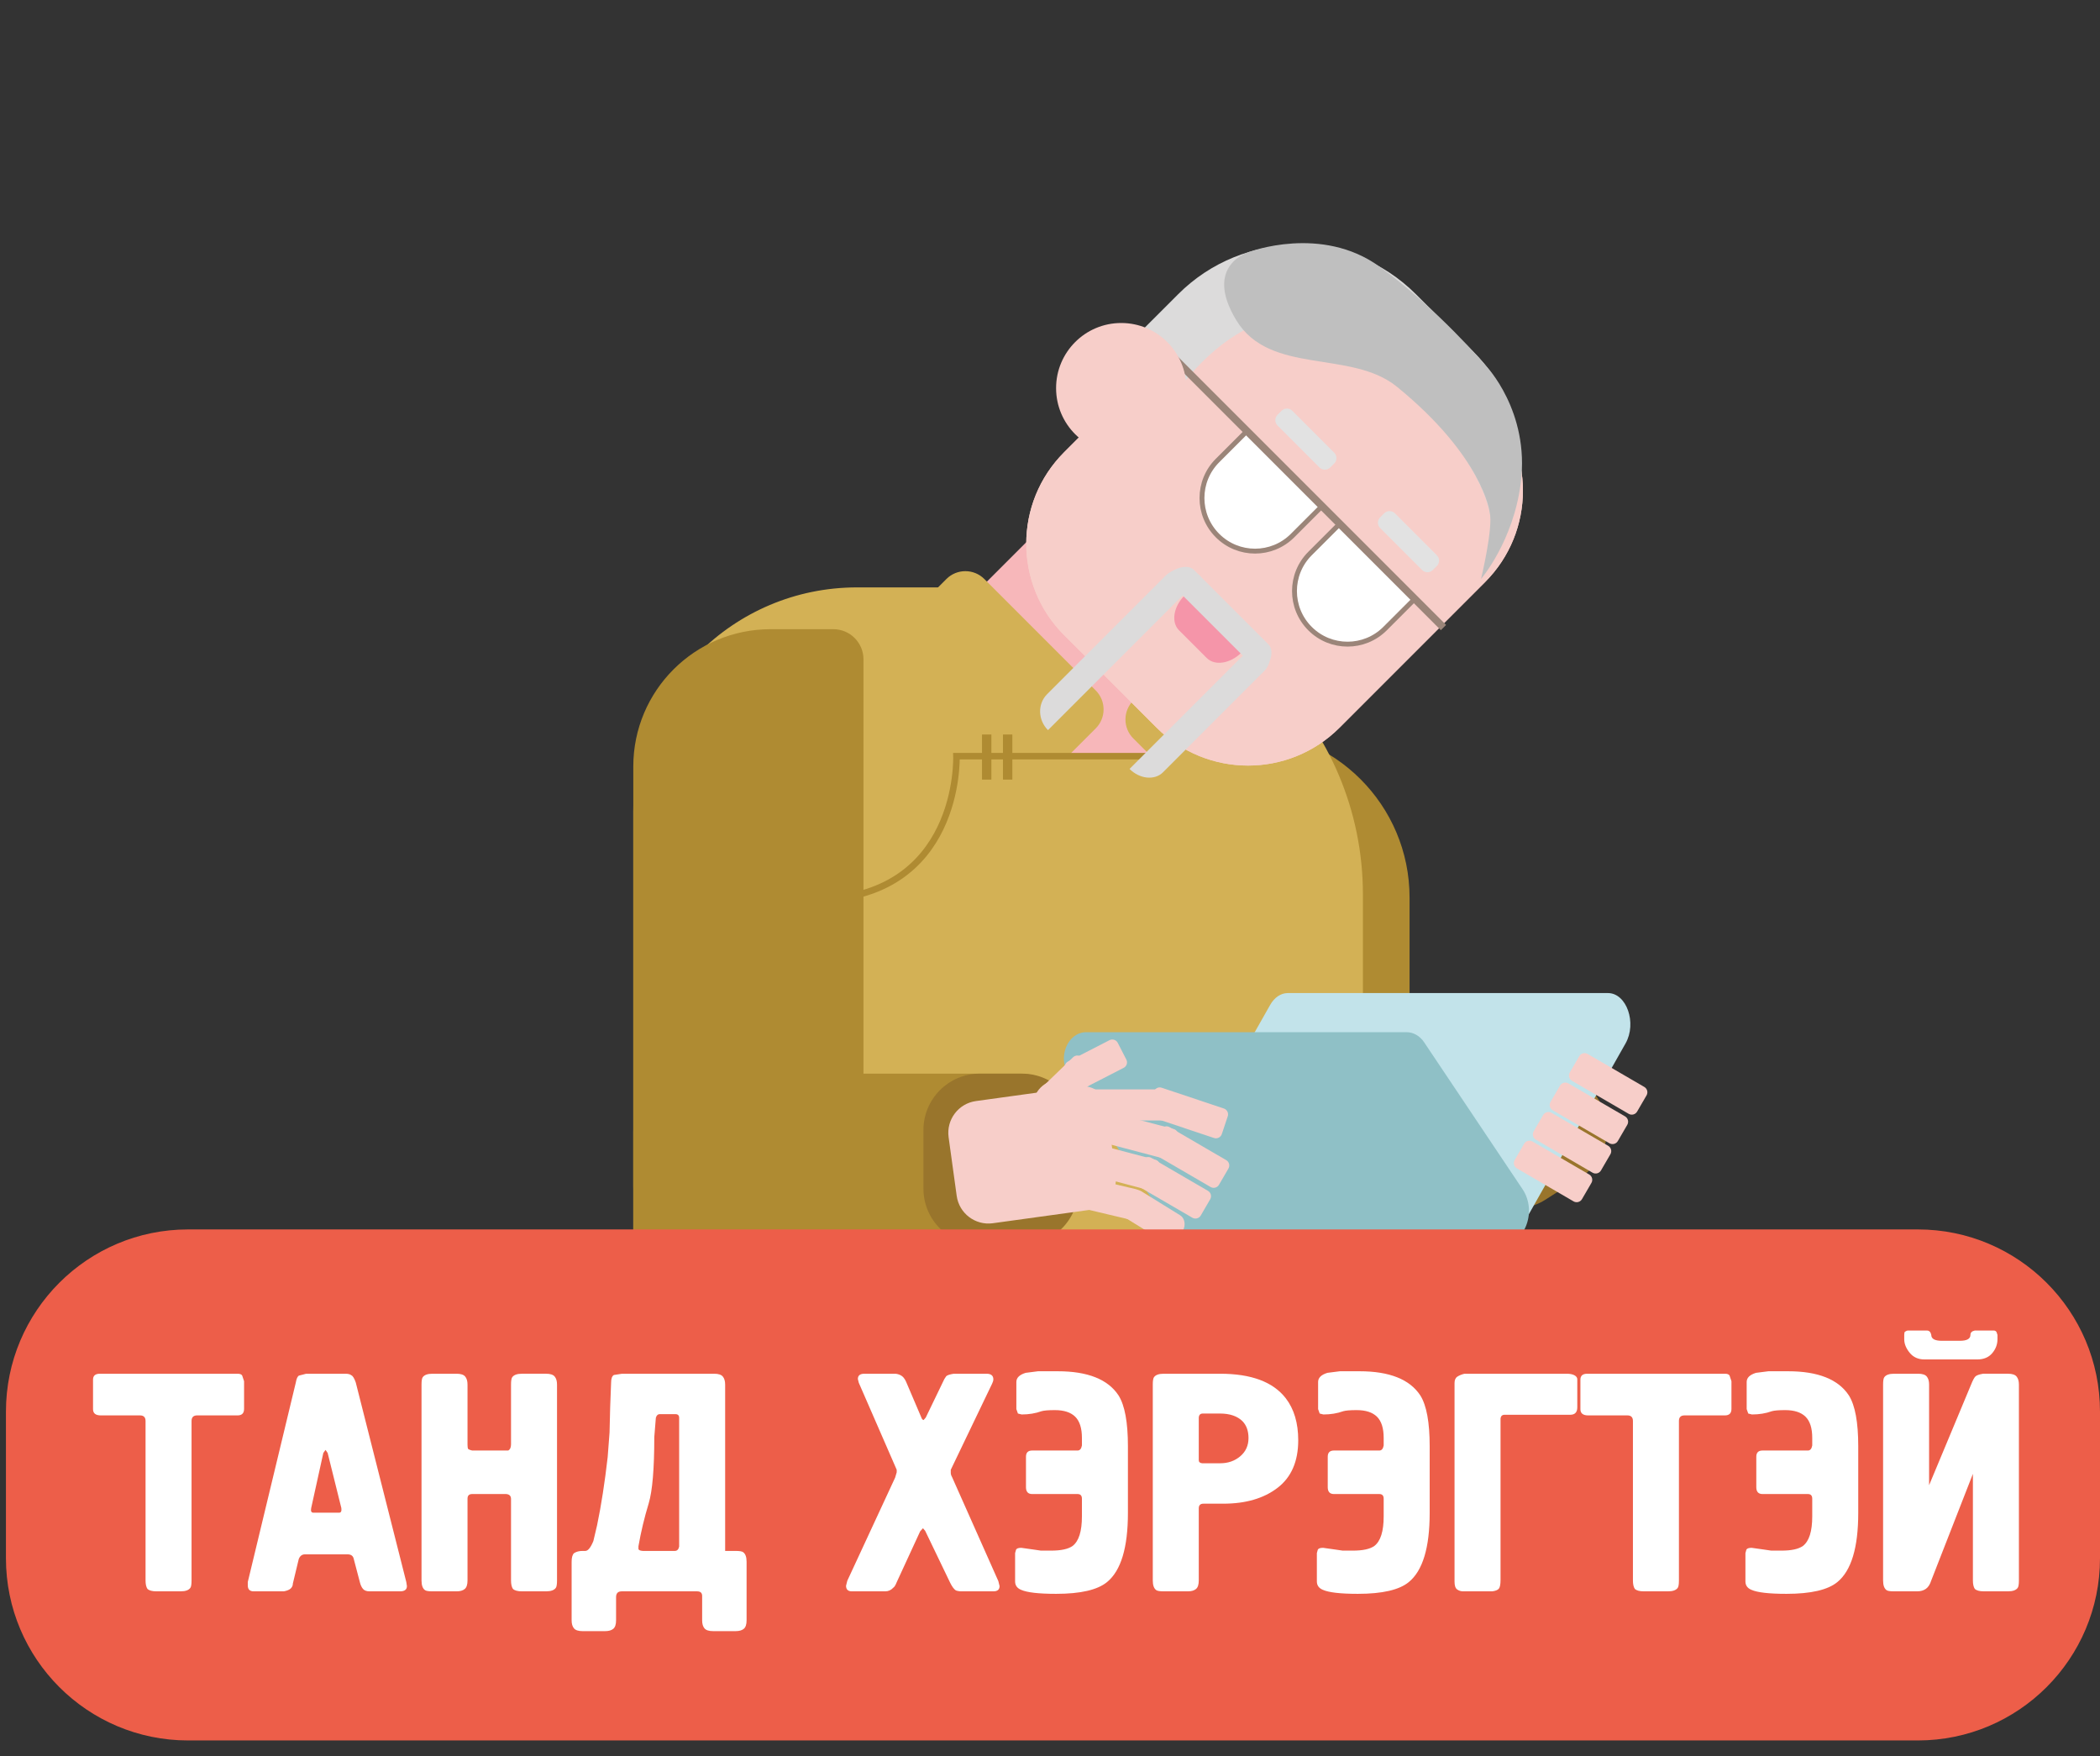 <?xml version="1.0" encoding="iso-8859-1"?>
<!-- Generator: Adobe Illustrator 19.2.0, SVG Export Plug-In . SVG Version: 6.00 Build 0)  -->
<svg version="1.1" id="Layer_1" xmlns="http://www.w3.org/2000/svg" xmlns:xlink="http://www.w3.org/1999/xlink" x="0px" y="0px"
	 viewBox="0 0 322.93 270" style="enable-background:new 0 0 322.93 270;" xml:space="preserve">
<rect x="0" y="0" width="322.93" height="270" fill="#333333" stroke="none"/>
<g>
	<path style="fill:#AF8B32;" d="M240.202,182.945l-23.329,8.959c-4.669,1.793-9.908-0.538-11.701-5.207l-2.95-7.681
		c-1.793-4.669,0.538-9.908,5.207-11.701l23.329-8.959c4.669-1.793,9.908,0.538,11.701,5.207l2.95,7.681
		C247.202,175.913,244.871,181.152,240.202,182.945z"/>
	<path style="fill:#99752C;" d="M243.129,180.94l-5.472,3.496c-4.033,2.577-9.392,1.397-11.97-2.637l-4.849-7.59
		c-2.577-4.033-1.397-9.392,2.637-11.969l5.472-3.496c4.033-2.577,9.392-1.397,11.969,2.637l4.849,7.59
		C248.343,173.004,247.162,178.362,243.129,180.94z"/>
	<path style="fill:#AF8B32;" d="M181.361,191.404h35.397v-53.402c0-14.221-11.529-25.75-25.75-25.75h-9.647V191.404z"/>
	<path style="fill:#D3B155;" d="M209.584,191.404H97.385V124.7c0-18.995,15.398-34.393,34.393-34.393h30.578
		c26.083,0,47.228,21.145,47.228,47.228V191.404z"/>
	<path style="fill:#F7B7BA;" d="M159.669,116.12l-10.351-10.351c-3.84-3.84-3.84-10.067,0-13.907l16.258-16.258
		c3.84-3.84,10.067-3.84,13.907,0l16.258,16.258c3.84,3.84,3.84,10.067,0,13.907L185.39,116.12
		C178.288,123.222,166.772,123.222,159.669,116.12z"/>
	<path style="fill:#D3B155;" d="M203.436,102.597l-17.13,17.13c-1.611,1.611-4.223,1.611-5.834,0l-6.195-6.195
		c-1.611-1.611-1.611-4.223,0-5.834l17.13-17.13c1.611-1.611,4.223-1.611,5.834,0l6.195,6.195
		C205.046,98.375,205.046,100.987,203.436,102.597z"/>
	<rect x="151.224" y="116.075" style="fill:#D3B155;" width="36.073" height="17.183"/>
	<path style="fill:#F7CEC9;" d="M177.857,111.873l-14.218-14.218c-7.768-7.768-7.768-20.363,0-28.131l22.376-22.376
		c7.768-7.768,20.363-7.768,28.131,0l14.218,14.218c7.768,7.768,7.768,20.363,0,28.131l-22.376,22.376
		C198.22,119.642,185.626,119.642,177.857,111.873z"/>
	<path style="fill:#F7CEC9;" d="M177.857,111.873l-14.218-14.218c-7.768-7.768-7.768-20.363,0-28.131l22.376-22.376
		c7.768-7.768,20.363-7.768,28.131,0l14.218,14.218c7.768,7.768,7.768,20.363,0,28.131l-22.376,22.376
		C198.22,119.642,185.626,119.642,177.857,111.873z"/>
	<path style="fill:#DCDBDB;" d="M174.893,51.512l6.274-6.274c10.098-10.098,26.471-10.098,36.569,0l8.851,8.851
		c9.467,9.467,9.504,24.217,1.221,34.373c-0.109,0.134,3.656-5.206,0.11-13.225c-4.724-10.684-18.742-24.663-31.388-25.889
		c-3.909-0.379-10.825,4.181-15.579,10.94C172.518,72.277,170.373,56.031,174.893,51.512z"/>
	<path style="fill:#D3B155;" d="M156.467,118.178l-17.13-17.13c-1.611-1.611-1.611-4.223,0-5.834l6.195-6.195
		c1.611-1.611,4.223-1.611,5.834,0l17.13,17.13c1.611,1.611,1.611,4.223,0,5.834l-6.195,6.195
		C160.69,119.789,158.078,119.789,156.467,118.178z"/>
	<path style="fill:none;stroke:#AF8B32;stroke-miterlimit:10;" d="M179.704,113.44l-2.814,2.814h-29.812
		c0,0,0.81,22.105-22.105,22.105"/>
	<path style="fill:#F595A9;" d="M190.907,100.323c-1.706,1.706-4.091,2.085-5.329,0.848l-4.277-4.277
		c-1.237-1.237-0.858-3.623,0.848-5.329"/>
	<path style="fill:#BFBFBF;" d="M229.071,78.724c0,0-1.025-8.483-14.256-19.265c-7.046-5.742-19.546-1.718-24.701-10.224
		s2.004-10.513,2.004-10.513s11.086-4.195,20.006,2.257c8.92,6.452,16.354,15.23,16.354,15.23s6.784,6.988,5.383,18.027
		c-1.144,9.014-6.116,14.777-6.116,14.777S229.673,81.043,229.071,78.724z"/>
	<path style="fill:#FFFFFF;stroke:#9B8579;stroke-width:0.75;stroke-miterlimit:10;" d="M202.982,78.124l-4.217,4.217
		c-3.187,3.187-8.354,3.187-11.54,0l0,0c-3.187-3.187-3.187-8.354,0-11.54l4.217-4.217"/>
	<path style="fill:#FFFFFF;stroke:#9B8579;stroke-width:0.75;stroke-miterlimit:10;" d="M217.207,92.425l-4.217,4.217
		c-3.187,3.187-8.354,3.187-11.54,0v0c-3.187-3.187-3.187-8.354,0-11.54l4.217-4.217"/>
	
		<rect x="168.793" y="73.909" transform="matrix(0.707 0.707 -0.707 0.707 111.232 -119.574)" style="fill:#9B8579;" width="62.323" height="1.146"/>
	<circle style="fill:#F7CEC9;" cx="172.416" cy="59.673" r="10.015"/>
	<path style="fill:#E2E2E2;" d="M202.906,71.871l-6.45-6.45c-0.456-0.456-0.456-1.194,0-1.65l0.618-0.618
		c0.456-0.456,1.194-0.456,1.65,0l6.45,6.45c0.456,0.456,0.456,1.194,0,1.65l-0.618,0.618
		C204.1,72.327,203.362,72.327,202.906,71.871z"/>
	<path style="fill:#E2E2E2;" d="M218.685,87.635l-6.45-6.45c-0.456-0.456-0.456-1.194,0-1.65l0.618-0.618
		c0.456-0.456,1.194-0.456,1.65,0l6.45,6.45c0.456,0.456,0.456,1.194,0,1.65l-0.618,0.618
		C219.879,88.091,219.141,88.091,218.685,87.635z"/>
	<path style="fill:#DCDBDB;" d="M193.928,97.988L193.928,97.988c1.563,1.563,1.792,3.869,0.511,5.15l-15.591,15.591
		c-1.281,1.281-3.587,1.052-5.15-0.511l0,0"/>
	<path style="fill:#DCDBDB;" d="M179.073,88.751c1.563-1.563,3.593-2.069,4.533-1.128l11.442,11.442
		c0.94,0.94,0.435,2.97-1.128,4.533"/>
	<path style="fill:#AF8B32;" d="M132.782,191.404H97.385v-73.558c0-11.661,9.453-21.114,21.114-21.114h9.647
		c2.56,0,4.636,2.076,4.636,4.636V191.404z"/>
	<path style="fill:#AF8B32;" d="M156.774,191.404h-50.333c-5.002,0-9.056-4.055-9.056-9.056v-8.228c0-5.002,4.055-9.056,9.056-9.056
		h50.333c5.002,0,9.056,4.055,9.056,9.056v8.228C165.83,187.349,161.775,191.404,156.774,191.404z"/>
	<path style="fill:#99752C;" d="M157.163,191.404h-6.494c-4.786,0-8.667-3.88-8.667-8.667v-9.007c0-4.786,3.88-8.667,8.667-8.667
		h6.494c4.786,0,8.667,3.88,8.667,8.667v9.007C165.83,187.524,161.95,191.404,157.163,191.404z"/>
	<path style="fill:#C2E3EA;" d="M183.778,191.545h46.34c1.404,0,2.731-0.895,3.6-2.429l16.251-28.695
		c1.778-3.139,0.17-7.746-2.704-7.746h-49.243c-1.055,0-2.051,0.672-2.704,1.825l-15.14,26.733
		C177.812,185.412,179.953,191.545,183.778,191.545z"/>
	<path style="fill:#8FC0C6;" d="M230.531,191.545h-46.34c-1.404,0-2.731-0.757-3.6-2.053l-16.251-24.256
		c-1.778-2.653-0.17-6.547,2.704-6.547h49.243c1.055,0,2.051,0.568,2.704,1.542l15.14,22.597
		C236.497,186.361,234.356,191.545,230.531,191.545z"/>
	<path style="fill:#F7CEC9;" d="M145.873,174.836l1.244,9.015c0.372,2.698,2.862,4.583,5.56,4.211l14.68-2.026
		c2.698-0.372,4.583-2.862,4.211-5.56l-1.44-10.43c-0.265-1.916-2.033-3.256-3.949-2.991l-16.095,2.222
		C147.385,169.649,145.5,172.138,145.873,174.836z"/>
	<path style="fill:#F7CEC9;" d="M166.546,172.265h12.416c0.523,0,0.946-0.424,0.946-0.946v-2.887c0-0.523-0.424-0.946-0.946-0.946
		h-12.416c-0.523,0-0.946,0.424-0.946,0.946v2.887C165.6,171.841,166.023,172.265,166.546,172.265z"/>
	<path style="fill:#F7CEC9;" d="M177.128,171.763l9.559,3.194c0.496,0.166,1.032-0.102,1.197-0.598l0.915-2.739
		c0.166-0.496-0.102-1.032-0.598-1.197l-9.559-3.194c-0.496-0.166-1.032,0.102-1.197,0.598l-0.915,2.739
		C176.365,171.061,176.632,171.597,177.128,171.763z"/>
	<path style="fill:#F7CEC9;" d="M169.509,175.626l9.746,2.568c0.505,0.133,1.023-0.169,1.156-0.674l0.736-2.792
		c0.133-0.505-0.169-1.023-0.674-1.156l-9.746-2.568c-0.505-0.133-1.023,0.169-1.156,0.674l-0.736,2.792
		C168.702,174.976,169.003,175.493,169.509,175.626z"/>
	<path style="fill:#F7CEC9;" d="M177.447,177.421l8.711,5.069c0.452,0.263,1.031,0.11,1.294-0.342l1.452-2.496
		c0.263-0.452,0.11-1.031-0.342-1.294l-8.711-5.069c-0.452-0.263-1.031-0.11-1.294,0.342l-1.452,2.496
		C176.842,176.579,176.995,177.158,177.447,177.421z"/>
	<path style="fill:#F7CEC9;" d="M238.781,170.697l8.711,5.069c0.452,0.263,1.031,0.11,1.294-0.342l1.452-2.496
		c0.263-0.452,0.11-1.031-0.342-1.294l-8.711-5.069c-0.452-0.263-1.031-0.11-1.294,0.342l-1.452,2.496
		C238.176,169.855,238.329,170.434,238.781,170.697z"/>
	<path style="fill:#F7CEC9;" d="M236.186,175.221l8.711,5.069c0.452,0.263,1.031,0.11,1.294-0.342l1.452-2.496
		c0.263-0.452,0.11-1.031-0.342-1.294l-8.711-5.069c-0.452-0.263-1.031-0.11-1.294,0.342l-1.452,2.496
		C235.581,174.379,235.734,174.959,236.186,175.221z"/>
	<path style="fill:#F7CEC9;" d="M233.265,179.632l8.711,5.069c0.452,0.263,1.031,0.11,1.294-0.342l1.452-2.496
		c0.263-0.452,0.11-1.031-0.342-1.294l-8.711-5.069c-0.452-0.263-1.031-0.11-1.294,0.342l-1.452,2.496
		C232.66,178.79,232.813,179.369,233.265,179.632z"/>
	<path style="fill:#F7CEC9;" d="M241.742,166.172l8.711,5.069c0.452,0.263,1.031,0.11,1.294-0.342l1.452-2.496
		c0.263-0.452,0.11-1.031-0.342-1.294l-8.711-5.069c-0.452-0.263-1.031-0.11-1.294,0.342l-1.452,2.496
		C241.137,165.33,241.29,165.909,241.742,166.172z"/>
	<path style="fill:#F7CEC9;" d="M166.705,180.351l9.746,2.568c0.505,0.133,1.023-0.169,1.156-0.674l0.736-2.792
		c0.133-0.505-0.169-1.023-0.674-1.156l-9.746-2.568c-0.505-0.133-1.023,0.169-1.156,0.674l-0.736,2.792
		C165.898,179.7,166.199,180.217,166.705,180.351z"/>
	<path style="fill:#F7CEC9;" d="M174.643,182.145l8.711,5.069c0.452,0.263,1.031,0.11,1.294-0.342l1.452-2.496
		c0.263-0.452,0.11-1.031-0.342-1.294l-8.711-5.069c-0.452-0.263-1.031-0.11-1.294,0.342l-1.452,2.496
		C174.038,181.303,174.191,181.882,174.643,182.145z"/>
	<path style="fill:#F7CEC9;" d="M166.537,185.79l6.856,1.627c0.81,0.192,1.688-0.422,1.959-1.373l0.327-1.143
		c0.272-0.95-0.165-1.877-0.976-2.069l-6.856-1.627c-0.81-0.192-1.688,0.422-1.959,1.373l-0.327,1.143
		C165.289,184.672,165.726,185.598,166.537,185.79z"/>
	<path style="fill:#F7CEC9;" d="M173.181,187.304l5.998,3.708c0.709,0.438,1.671,0.092,2.148-0.773l0.574-1.04
		c0.477-0.865,0.29-1.921-0.419-2.36l-5.998-3.708c-0.709-0.438-1.671-0.092-2.148,0.773l-0.574,1.04
		C172.284,185.81,172.472,186.866,173.181,187.304z"/>
	<path style="fill:#F7CEC9;" d="M164.244,163.19l6.367-3.27c0.465-0.239,1.035-0.055,1.274,0.409l1.319,2.568
		c0.239,0.465,0.055,1.035-0.409,1.274l-6.367,3.27c-0.465,0.239-1.035,0.055-1.274-0.409l-1.319-2.568
		C163.596,163.999,163.779,163.429,164.244,163.19z"/>
	<path style="fill:#F7CEC9;" d="M160.464,166.94l4.553-4.4c0.376-0.363,0.975-0.353,1.338,0.023l2.007,2.076
		c0.363,0.376,0.353,0.975-0.023,1.338l-4.553,4.4c-0.376,0.363-0.975,0.353-1.338-0.023l-2.007-2.076
		C160.078,167.902,160.088,167.303,160.464,166.94z"/>
	
		<ellipse transform="matrix(0.377 -0.926 0.926 0.377 -55.942 256.766)" style="fill:#F7CEC9;" cx="162.868" cy="169.962" rx="3.99" ry="3.99"/>
	<path style="fill:#DCDBDB;" d="M161.155,112.252c-1.563-1.563-1.622-4.04-0.131-5.531l18.149-18.149
		c1.491-1.491,3.968-1.433,5.531,0.131"/>
	<rect x="151.008" y="112.925" style="fill:#AF8B32;" width="1.443" height="6.93"/>
	<rect x="154.234" y="112.925" style="fill:#AF8B32;" width="1.443" height="6.93"/>
</g>
<path style="fill:#ED5E49;" d="M294.917,267.579H28.927c-15.471,0-28.013-12.542-28.013-28.013v-22.539
	c0-15.471,12.542-28.013,28.013-28.013h265.99c15.471,0,28.013,12.542,28.013,28.013v22.539
	C322.93,255.038,310.388,267.579,294.917,267.579z"/>
<g>
	<path style="fill:#FFFFFF;" d="M15.357,211.201h21.172c0.382,0,0.621,0.095,0.717,0.286l0.287,0.861v4.253
		c0,0.669-0.335,1.004-1.004,1.004h-6.213c-0.573,0-0.86,0.286-0.86,0.86v24.516c0,0.605-0.065,0.989-0.191,1.147
		c-0.256,0.351-0.75,0.526-1.482,0.526h-3.728c-0.669,0-1.131-0.127-1.386-0.382c-0.191-0.287-0.286-0.717-0.286-1.291v-24.516
		c0-0.574-0.287-0.86-0.861-0.86h-6.021c-0.798,0-1.195-0.318-1.195-0.956v-4.54C14.306,211.503,14.655,211.201,15.357,211.201z"/>
	<path style="fill:#FFFFFF;" d="M47.078,211.201h6.045c0.416,0,0.72,0.079,0.912,0.239c0.223,0.095,0.447,0.461,0.672,1.099
		l7.771,30.681l0.096,0.622c0,0.542-0.351,0.812-1.051,0.812h-4.684c-0.478,0-0.82-0.127-1.027-0.382
		c-0.208-0.255-0.359-0.574-0.454-0.956l-0.956-3.632c-0.096-0.478-0.414-0.717-0.956-0.717h-6.547
		c-0.447,0-0.765,0.239-0.956,0.717l-0.908,3.775c0,0.287-0.105,0.535-0.311,0.741c-0.208,0.208-0.566,0.358-1.075,0.454h-4.636
		c-0.605,0-0.908-0.303-0.908-0.908v-0.287v-0.239l7.388-30.681c0.096-0.574,0.256-0.924,0.479-1.052L47.078,211.201z
		 M48.189,232.563h3.967c0.286,0,0.397-0.239,0.334-0.717l-2.103-8.459l-0.191-0.287l-0.143-0.191l-0.335,0.478l-1.864,8.459
		C47.759,232.324,47.87,232.563,48.189,232.563z"/>
	<path style="fill:#FFFFFF;" d="M66.493,211.201h3.727c0.638,0,1.076,0.143,1.315,0.43c0.239,0.286,0.358,0.701,0.358,1.242v9.224
		c0,0.32,0.031,0.543,0.096,0.669c0.095,0.065,0.191,0.112,0.286,0.144c0.096,0.031,0.208,0.064,0.335,0.095h5.209h0.335
		c0.287-0.16,0.43-0.479,0.43-0.959v-9.166c0-0.608,0.064-0.991,0.191-1.151c0.255-0.352,0.748-0.528,1.482-0.528h3.728
		c0.636,0,1.075,0.143,1.314,0.43c0.239,0.286,0.358,0.701,0.358,1.242v30.108c0,0.605-0.064,0.989-0.191,1.147
		c-0.256,0.351-0.75,0.526-1.481,0.526h-3.728c-0.669,0-1.131-0.127-1.386-0.382c-0.191-0.287-0.287-0.717-0.287-1.291V230.46
		c0-0.478-0.256-0.733-0.765-0.765H72.61c-0.478,0-0.717,0.239-0.717,0.717v12.569c0,0.638-0.143,1.076-0.43,1.315
		c-0.287,0.239-0.701,0.358-1.243,0.358h-3.727c-0.607,0-0.989-0.064-1.147-0.191c-0.352-0.255-0.526-0.748-0.526-1.482v-30.108
		c0-0.604,0.064-0.987,0.191-1.147C65.265,211.376,65.759,211.201,66.493,211.201z"/>
	<path style="fill:#FFFFFF;" d="M95.645,211.201h14.194c0.636,0,1.075,0.144,1.314,0.431c0.239,0.289,0.359,0.703,0.359,1.247
		v24.986v0.576h0.533h1.066c0.614,0,1.003,0.064,1.164,0.191c0.356,0.253,0.533,0.745,0.533,1.475v8.998
		c0,0.635-0.143,1.072-0.43,1.31c-0.287,0.238-0.701,0.356-1.243,0.356h-3.488c-0.638,0-1.076-0.141-1.315-0.426
		c-0.239-0.286-0.358-0.696-0.358-1.233v-3.746c0-0.475-0.256-0.711-0.765-0.711H95.597c-0.574,0-0.86,0.3-0.86,0.901v3.557
		c0,0.631-0.144,1.066-0.431,1.304c-0.286,0.236-0.7,0.355-1.242,0.355h-3.489c-0.638,0-1.075-0.143-1.314-0.429
		c-0.239-0.286-0.359-0.697-0.359-1.237v-8.998c0-0.666,0.127-1.11,0.383-1.332c0.349-0.222,0.779-0.334,1.29-0.334h0.43
		c0.414,0,0.829-0.509,1.243-1.529l0.573-2.438c0.638-3.058,1.178-6.547,1.625-10.466l0.287-3.776l0.096-3.871l0.143-3.775
		c0-0.638,0.143-1.035,0.43-1.195L95.645,211.201z M104.438,237.772v-19.786c0-0.382-0.191-0.573-0.573-0.573h-2.39
		c-0.318,0-0.525,0.191-0.621,0.573l-0.239,2.963c0,4.875-0.287,8.268-0.86,10.18c-0.669,2.198-1.195,4.397-1.577,6.595v0.382
		c0,0.192,0.222,0.304,0.669,0.335h4.922C104.12,238.441,104.343,238.219,104.438,237.772z"/>
	<path style="fill:#FFFFFF;" d="M132.914,211.201h4.697c0.284,0,0.586,0.079,0.902,0.239c0.315,0.16,0.586,0.477,0.806,0.955
		l2.326,5.449c0.093,0.286,0.221,0.445,0.379,0.478l0.334-0.383l2.861-5.926l0.286-0.43c0.158-0.16,0.54-0.287,1.144-0.382h5.055
		c0.699,0,1.049,0.286,1.049,0.86c0,0.191-0.064,0.414-0.191,0.669l-6.356,13.238v0.478c0,0.191,0.062,0.399,0.19,0.622l7.124,16.01
		l0.19,0.765c0,0.542-0.318,0.812-0.953,0.812h-4.867c-0.349,0-0.652-0.048-0.905-0.143c-0.287-0.192-0.573-0.574-0.858-1.147
		l-3.864-8.029l-0.334-0.383l-0.431,0.478l-3.592,7.79c-0.191,0.478-0.366,0.765-0.526,0.86c-0.351,0.383-0.767,0.574-1.245,0.574
		h-5.124c-0.607,0-0.909-0.287-0.909-0.86l0.191-0.765l7.36-15.867l0.239-0.812v-0.383l-0.144-0.334l-5.687-13.047l-0.143-0.574
		C131.917,211.471,132.249,211.201,132.914,211.201z"/>
	<path style="fill:#FFFFFF;" d="M156.291,216.636v-4.169c0-0.646,0.478-1.114,1.433-1.406l1.912-0.243h3.011
		c4.619,0,7.742,1.243,9.367,3.728c0.956,1.529,1.434,4.127,1.434,7.79v10.275c0,5.322-1.068,8.859-3.202,10.61
		c-1.467,1.212-4.079,1.816-7.838,1.816c-2.676,0-4.476-0.206-5.401-0.621c-0.605-0.255-0.908-0.685-0.908-1.29v-4.349l0.144-0.526
		c0.095-0.191,0.366-0.287,0.812-0.287l1.912,0.269l1.099,0.161h1.577c1.53,0,2.629-0.239,3.298-0.717
		c0.956-0.733,1.434-2.246,1.434-4.54v-2.724c0-0.478-0.223-0.717-0.669-0.717h-6.978c-0.638,0-0.956-0.351-0.956-1.051v-4.684
		c0-0.636,0.318-0.956,0.956-0.956h6.978c0.349,0,0.573-0.257,0.669-0.776v-1.165c0-1.488-0.344-2.573-1.028-3.251
		c-0.686-0.679-1.728-1.02-3.13-1.02c-0.989,0-1.673,0.057-2.055,0.168c-0.925,0.334-1.945,0.501-3.059,0.501l-0.573-0.146
		c-0.033-0.064-0.048-0.112-0.048-0.146C156.385,216.912,156.322,216.733,156.291,216.636z"/>
	<path style="fill:#FFFFFF;" d="M178.943,211.201h8.698c4.779,0,8.141,1.259,10.084,3.775c1.274,1.658,1.912,3.807,1.912,6.452
		c0,3.25-1.061,5.687-3.179,7.312s-4.898,2.438-8.339,2.438h-3.059c-0.478,0-0.717,0.239-0.717,0.717v11.086
		c0,0.638-0.143,1.076-0.43,1.315s-0.701,0.358-1.243,0.358h-3.727c-0.607,0-0.989-0.064-1.147-0.191
		c-0.352-0.255-0.526-0.748-0.526-1.482v-30.108c0-0.604,0.064-0.987,0.191-1.147C177.715,211.376,178.209,211.201,178.943,211.201z
		 M184.869,224.964h2.772c1.211,0,2.237-0.359,3.082-1.076c0.844-0.717,1.267-1.648,1.267-2.795c0-1.083-0.304-1.943-0.908-2.581
		c-0.798-0.796-1.96-1.195-3.489-1.195h-2.629c-0.382,0-0.59,0.208-0.621,0.621v6.548
		C184.343,224.774,184.518,224.933,184.869,224.964z"/>
	<path style="fill:#FFFFFF;" d="M202.694,216.636v-4.169c0-0.646,0.478-1.114,1.434-1.406l1.912-0.243h3.01
		c4.62,0,7.743,1.243,9.368,3.728c0.956,1.529,1.433,4.127,1.433,7.79v10.275c0,5.322-1.068,8.859-3.202,10.61
		c-1.465,1.212-4.079,1.816-7.838,1.816c-2.676,0-4.476-0.206-5.4-0.621c-0.605-0.255-0.908-0.685-0.908-1.29v-4.349l0.143-0.526
		c0.096-0.191,0.366-0.287,0.813-0.287l1.911,0.269l1.1,0.161h1.577c1.529,0,2.628-0.239,3.297-0.717
		c0.956-0.733,1.434-2.246,1.434-4.54v-2.724c0-0.478-0.223-0.717-0.669-0.717h-6.978c-0.636,0-0.955-0.351-0.955-1.051v-4.684
		c0-0.636,0.318-0.956,0.955-0.956h6.978c0.351,0,0.574-0.257,0.669-0.776v-1.165c0-1.488-0.342-2.573-1.027-3.251
		c-0.686-0.679-1.73-1.02-3.131-1.02c-0.987,0-1.672,0.057-2.055,0.168c-0.924,0.334-1.943,0.501-3.058,0.501l-0.574-0.146
		c-0.033-0.064-0.048-0.112-0.048-0.146C202.79,216.912,202.725,216.733,202.694,216.636z"/>
	<path style="fill:#FFFFFF;" d="M225.204,211.201h15.722c0.509,0,0.908,0.079,1.195,0.239c0.287,0.16,0.43,0.366,0.43,0.621v4.301
		c0,0.765-0.366,1.147-1.099,1.147h-10.084c-0.382,0-0.59,0.208-0.621,0.621v24.757c0,0.7-0.089,1.155-0.263,1.362
		c-0.175,0.208-0.519,0.342-1.028,0.406h-4.444c-0.352,0-0.662-0.096-0.932-0.287c-0.272-0.191-0.407-0.588-0.407-1.195v-30.538
		c0-0.478,0.151-0.812,0.454-1.003S224.789,211.296,225.204,211.201z"/>
	<path style="fill:#FFFFFF;" d="M244.08,211.201h21.172c0.382,0,0.621,0.095,0.717,0.286l0.287,0.861v4.253
		c0,0.669-0.335,1.004-1.004,1.004h-6.213c-0.573,0-0.86,0.286-0.86,0.86v24.516c0,0.605-0.065,0.989-0.191,1.147
		c-0.256,0.351-0.75,0.526-1.482,0.526h-3.728c-0.669,0-1.131-0.127-1.386-0.382c-0.191-0.287-0.286-0.717-0.286-1.291v-24.516
		c0-0.574-0.287-0.86-0.861-0.86h-6.021c-0.798,0-1.195-0.318-1.195-0.956v-4.54C243.029,211.503,243.379,211.201,244.08,211.201z"
		/>
	<path style="fill:#FFFFFF;" d="M268.597,216.636v-4.169c0-0.646,0.478-1.114,1.434-1.406l1.912-0.243h3.01
		c4.62,0,7.743,1.243,9.368,3.728c0.956,1.529,1.433,4.127,1.433,7.79v10.275c0,5.322-1.068,8.859-3.202,10.61
		c-1.465,1.212-4.079,1.816-7.838,1.816c-2.676,0-4.476-0.206-5.4-0.621c-0.605-0.255-0.908-0.685-0.908-1.29v-4.349l0.143-0.526
		c0.096-0.191,0.366-0.287,0.813-0.287l1.911,0.269l1.1,0.161h1.577c1.529,0,2.628-0.239,3.297-0.717
		c0.956-0.733,1.434-2.246,1.434-4.54v-2.724c0-0.478-0.223-0.717-0.669-0.717h-6.978c-0.636,0-0.955-0.351-0.955-1.051v-4.684
		c0-0.636,0.318-0.956,0.955-0.956h6.978c0.351,0,0.574-0.257,0.669-0.776v-1.165c0-1.488-0.342-2.573-1.027-3.251
		c-0.686-0.679-1.73-1.02-3.131-1.02c-0.987,0-1.672,0.057-2.055,0.168c-0.923,0.334-1.943,0.501-3.058,0.501l-0.574-0.146
		c-0.033-0.064-0.048-0.112-0.048-0.146C268.693,216.912,268.628,216.733,268.597,216.636z"/>
	<path style="fill:#FFFFFF;" d="M294.814,244.654h-3.587c-0.598,0-0.976-0.064-1.133-0.191c-0.346-0.255-0.519-0.748-0.519-1.482
		v-30.108c0-0.604,0.064-0.987,0.192-1.147c0.255-0.349,0.748-0.525,1.481-0.525h3.728c0.636,0,1.075,0.141,1.314,0.426
		s0.359,0.694,0.359,1.23v15.483l6.441-15.434c0.284-0.716,0.522-1.154,0.713-1.317c0.19-0.161,0.57-0.291,1.141-0.389h3.852
		c0.634,0,1.069,0.143,1.307,0.43c0.238,0.286,0.358,0.701,0.358,1.242v30.108c0,0.605-0.065,0.989-0.192,1.147
		c-0.255,0.351-0.748,0.526-1.481,0.526h-3.728c-0.669,0-1.131-0.127-1.386-0.382c-0.191-0.287-0.287-0.717-0.287-1.291v-16.391
		l-6.404,16.391c-0.188,0.605-0.464,1.037-0.826,1.291C295.797,244.527,295.349,244.654,294.814,244.654z M304.057,209.002h-8.124
		c-0.956,0-1.713-0.342-2.27-1.027c-0.559-0.686-0.837-1.379-0.837-2.079v-0.669c0-0.223,0.031-0.383,0.096-0.478
		c0.191-0.127,0.351-0.191,0.478-0.191h2.915c0.351,0,0.574,0.222,0.669,0.669c0,0.605,0.542,0.908,1.625,0.908h2.772
		c1.083,0,1.625-0.303,1.625-0.908c0-0.351,0.222-0.574,0.669-0.669h2.915c0.192,0,0.335,0.079,0.431,0.238l0.143,0.431v0.669
		c0,0.796-0.272,1.513-0.813,2.15C305.809,208.683,305.044,209.002,304.057,209.002z"/>
</g>
</svg>

